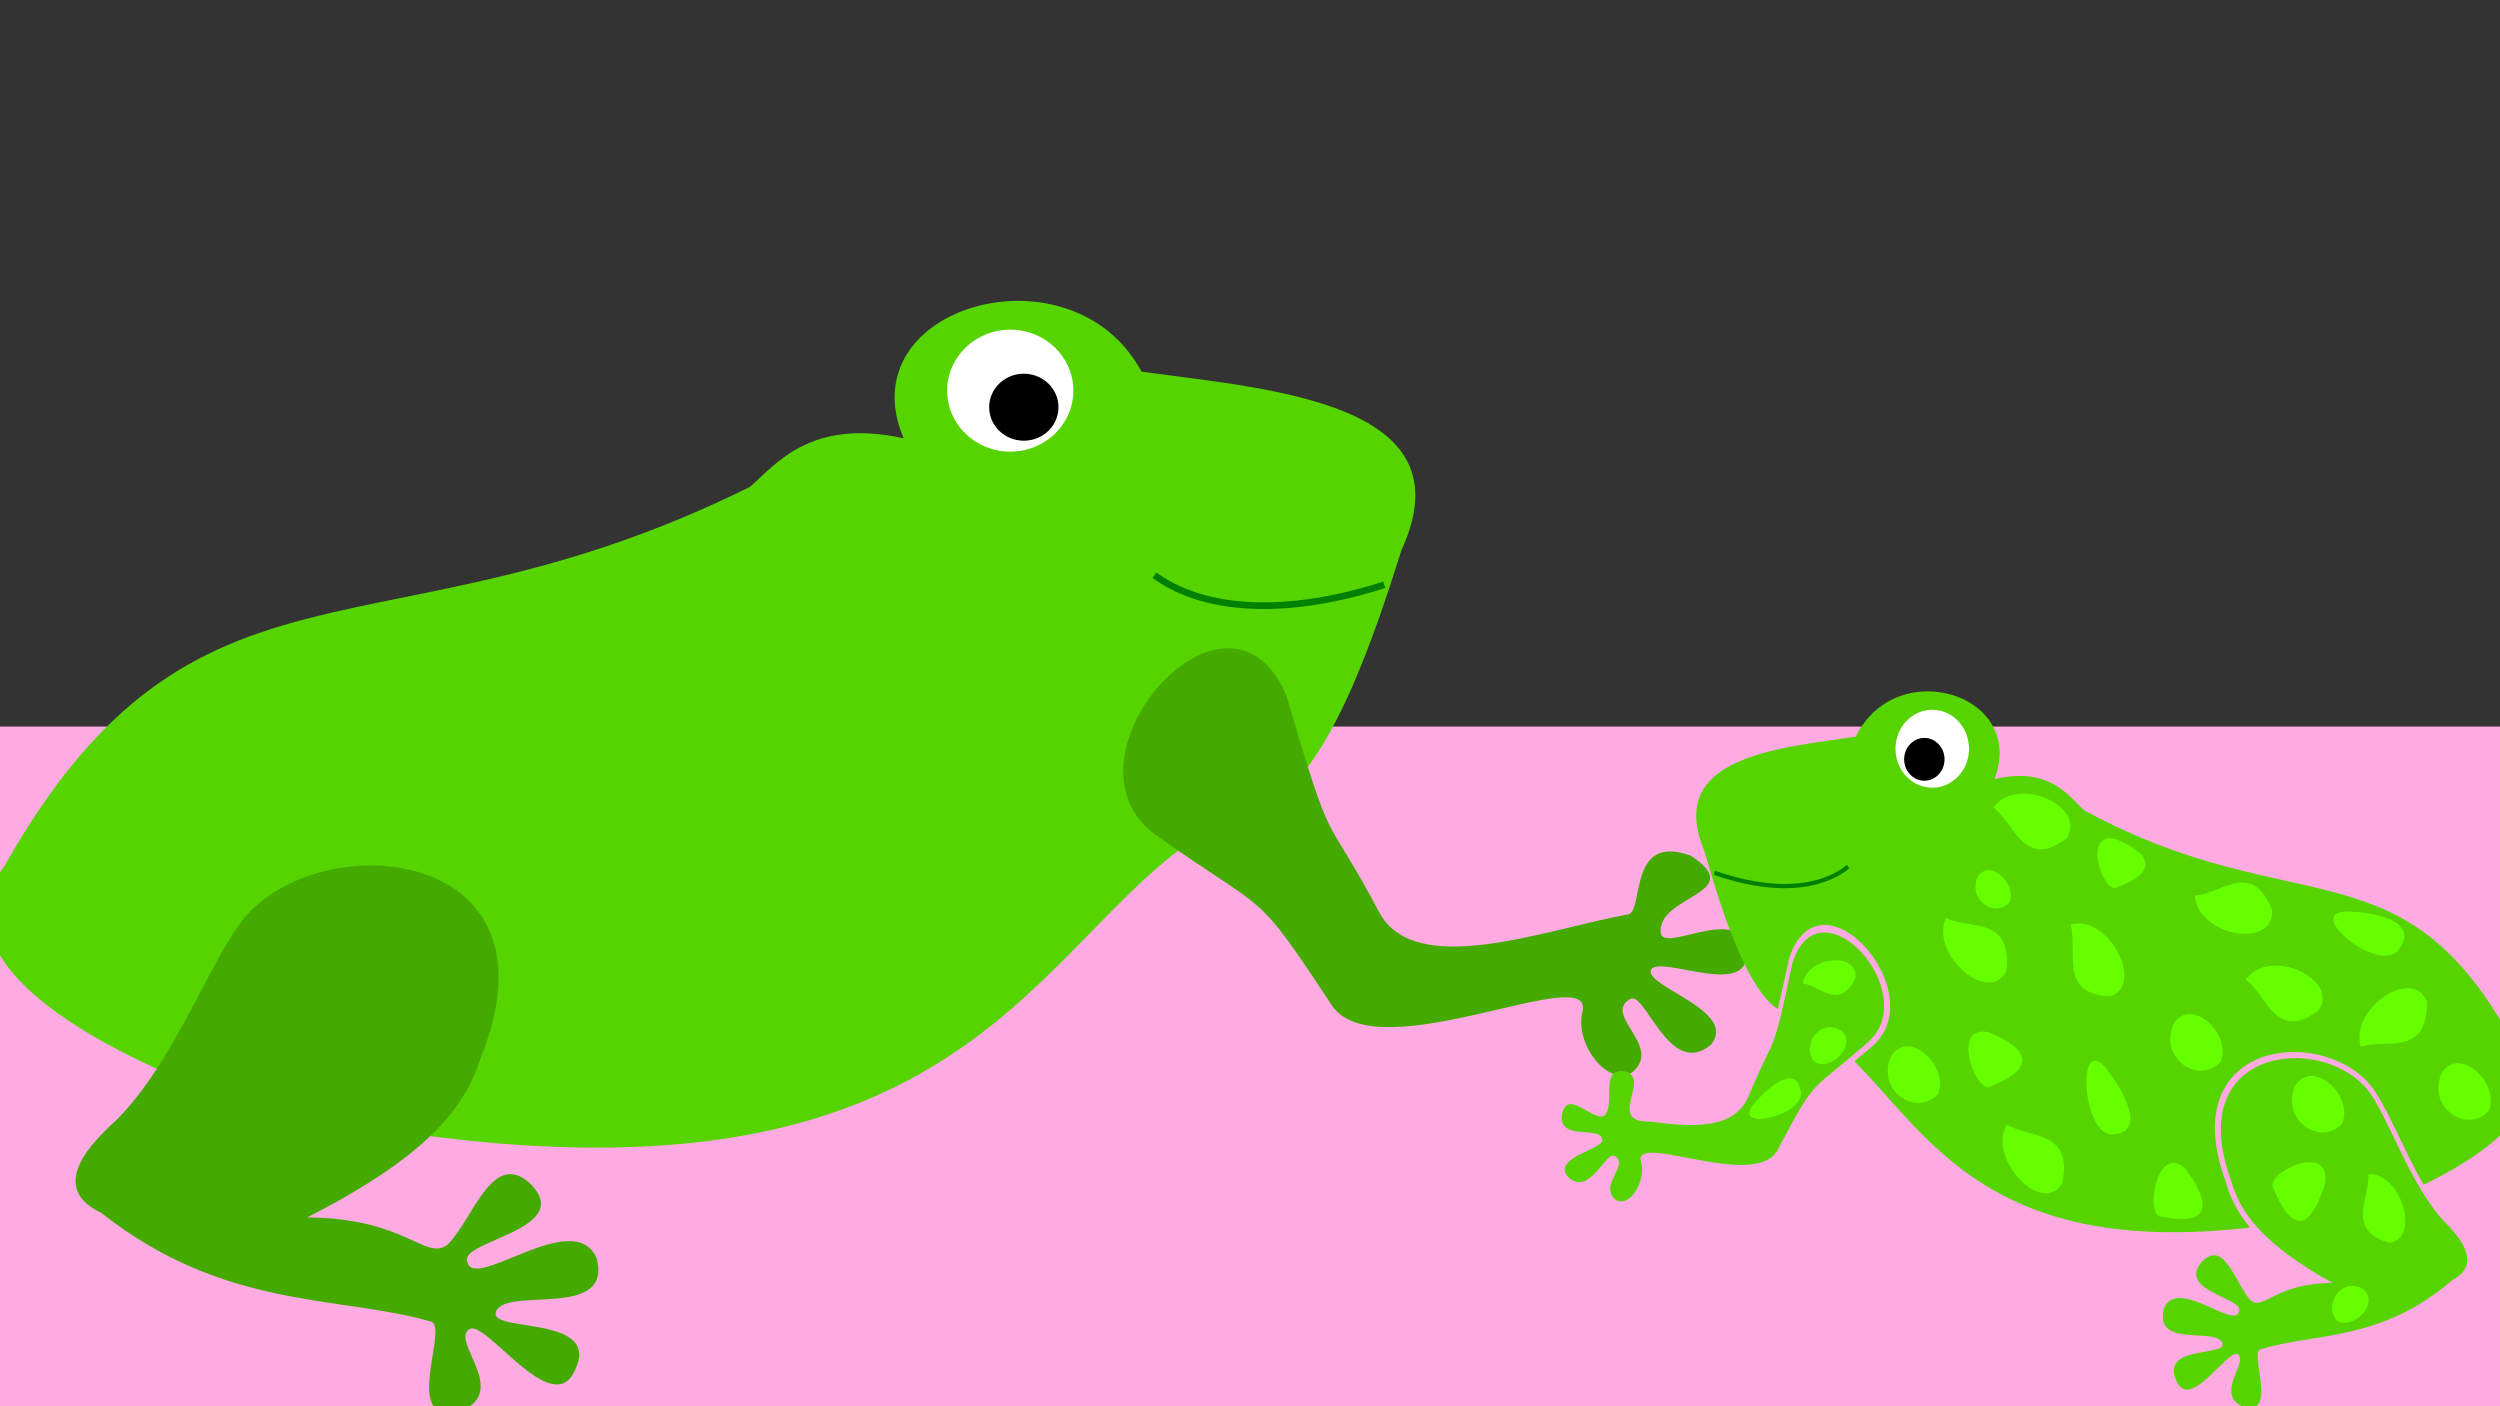 <?xml version="1.0" encoding="UTF-8" standalone="no"?>
<!-- Created with Inkscape (http://www.inkscape.org/) -->

<svg
   xmlns:i="http://ns.adobe.com/AdobeIllustrator/10.0/"
   xmlns:dc="http://purl.org/dc/elements/1.1/"
   xmlns:cc="http://creativecommons.org/ns#"
   xmlns:rdf="http://www.w3.org/1999/02/22-rdf-syntax-ns#"
   xmlns:svg="http://www.w3.org/2000/svg"
   xmlns="http://www.w3.org/2000/svg"
   xmlns:sodipodi="http://sodipodi.sourceforge.net/DTD/sodipodi-0.dtd"
   xmlns:inkscape="http://www.inkscape.org/namespaces/inkscape"
   width="960"
   height="540"
   id="svg2"
   version="1.1"
   inkscape:version="0.48.4 r9939"
   sodipodi:docname="s1v4.svg">
  <rect width="100%" height="100%" fill="#333333" stroke="none"/>
  <defs
     id="defs4">
    <inkscape:perspective
       inkscape:persp3d-origin="522.85714 : 381.42857 : 1"
       inkscape:vp_z="1168.5714 : 561.42857 : 1"
       inkscape:vp_y="0 : 1000 : 0"
       inkscape:vp_x="172.85714 : 581.42857 : 1"
       id="perspective10"
       sodipodi:type="inkscape:persp3d" />
  </defs>
  <sodipodi:namedview
     id="base"
     pagecolor="#ffffff"
     bordercolor="#666666"
     borderopacity="1.0"
     inkscape:pageopacity="0.0"
     inkscape:pageshadow="2"
     inkscape:zoom="1"
     inkscape:cx="416.80424"
     inkscape:cy="205.54323"
     inkscape:document-units="px"
     inkscape:current-layer="Layer_1"
     showgrid="false"
     inkscape:window-width="1366"
     inkscape:window-height="706"
     inkscape:window-x="-8"
     inkscape:window-y="-8"
     inkscape:window-maximized="1"
     inkscape:snap-page="true"
     showguides="true"
     inkscape:guide-bbox="true" />
  <g
     inkscape:label="Layer 1"
     inkscape:groupmode="layer"
     id="layer1"
     transform="translate(0,-512.362)"
     style="display:inline">
    <g
       i:dimmedPercent="50"
       i:layer="yes"
       i:rgbTrio="#4F008000FFFF"
       id="Layer_1"
       transform="translate(49.647,702.712)">
      <rect
         style="fill:#ffabe1;fill-opacity:1;stroke:none;stroke-opacity:1"
         id="rect5308"
         width="963"
         height="264"
         x="-49.647"
         y="88.65" />
      <g
         id="g3357"
         transform="matrix(2.643,0,0,2.555,-707.782,-1199.896)">
        <g
           id="g3359">
          <path
             inkscape:connector-curvature="0"
             style="fill:#55d400;fill-rule:evenodd;stroke:none"
             d="m 414.865,450.99 c 19.183,2.684 47.615,4.713 37.756,26.839 -3.216,10.51 -10.627,34.887 -20.069,38.14 -34.991,12.056 -33.686,71.768 -149.152,44.651 -7.813,-2.921 -46.455,-17.713 -33.662,-35.482 27.813,-50.805 54.987,-29.483 108.265,-56.862 3.7,-3.352 8.79,-10.358 22.29,-7.278 -8.186,-19.993 24.526,-29.431 34.572,-10.008 z"
             id="path3361"
             sodipodi:nodetypes="ccsccccc" />
          <path
             inkscape:connector-curvature="0"
             style="fill:#44aa00;fill-rule:evenodd;stroke:none"
             d="m 284.987,532.512 c 11.889,-13.369 45.946,-9.604 33.941,21.382 -2.287,7.788 -8.056,15.111 -25.294,24.204 14.361,0.093 17.115,6.536 20.369,4.131 3.819,-3.92 6.564,-14.611 12.176,-9.095 6.332,6.815 -10.504,8.465 -9.27,11.618 0.854,4.63 15.407,-8.248 18.752,-0.624 2.606,9.681 -13.89,4.022 -14.656,8.393 -0.225,2.857 15.628,0.311 11.459,8.719 -3.323,7.275 -13.075,-8.11 -15.296,-6.314 -2.788,1.841 6.502,9.8 -1.986,12.583 -7.801,1.249 -0.756,-13.275 -3.662,-13.788 -13.403,-3.958 -29.874,-1.667 -47.85,-16.345 -8.275,-4.035 -0.213,-11.384 1.2,-12.906 9.254,-8.521 14.811,-25.898 20.117,-31.96 z"
             id="path3363"
             sodipodi:nodetypes="ccccccccccccccc" />
          <path
             transform="translate(-1.528,-2.547)"
             style="fill:#ffffff;fill-opacity:1;stroke:none"
             d="m 406.487,456.386 c 0,5.064 -4.105,9.169 -9.169,9.169 -5.064,0 -9.169,-4.105 -9.169,-9.169 0,-5.064 4.105,-9.169 9.169,-9.169 5.064,0 9.169,4.105 9.169,9.169 z"
             id="path3365"
             inkscape:connector-curvature="0" />
          <path
             transform="translate(-1.042,-3.472)"
             style="fill:#000000;fill-opacity:1;stroke:none"
             d="m 403.839,459.799 c 0,2.781 -2.254,5.035 -5.035,5.035 -2.781,0 -5.035,-2.254 -5.035,-5.035 0,-2.781 2.254,-5.035 5.035,-5.035 2.781,0 5.035,2.254 5.035,5.035 z"
             id="path3367"
             inkscape:connector-curvature="0" />
          <path
             inkscape:connector-curvature="0"
             style="fill:#44aa00;fill-rule:evenodd;stroke:none"
             d="m 416.774,520.497 c -14.845,-11.451 10.544,-41.482 19.106,-20.925 7.062,24.886 5.273,16.55 13.471,32.578 5.174,10.27 24.345,2.625 35.937,0.455 2.801,0.222 -0.116,-12.453 9.37,-8.88 8.488,5.735 -4.911,5.917 -4.366,11.609 0.412,3.301 13.042,-5.378 12.418,3.868 -0.737,5.404 -12.296,-0.37 -13.783,1.591 -1.379,2.501 12.808,6.186 8.643,11.372 -6.104,5.238 -9.607,-8.62 -11.827,-6.823 -3.776,2.444 4.867,7.033 0.455,10.917 -3.486,2.366 -8.47,-4.155 -7.278,-9.098 1.889,-7.833 -29.882,9.06 -36.392,-0.91 -11.549,-18.108 -8.821,-13.295 -25.753,-25.755 z"
             id="path3369"
             sodipodi:nodetypes="cccccccccccscc" />
        </g>
        <path
           inkscape:connector-curvature="0"
           sodipodi:nodetypes="cc"
           id="path3371"
           d="m 450.136,483.017 c -14.684,4.86 -26.408,3.849 -33.379,-1.431"
           style="fill:none;stroke:#008000;stroke-width:1px;stroke-linecap:butt;stroke-linejoin:miter;stroke-opacity:1" />
      </g>
      <g
         id="g4095"
         transform="matrix(-1.54,0,0,1.632,1188.893,-762.303)">
        <path
           inkscape:connector-curvature="0"
           id="path4097"
           d="m 323.992,513.137 c -11.317,-0.22 -22.179,8.161 -17.062,20.656 -13.5,-3.079 -18.582,3.93 -22.281,7.281 -53.278,27.379 -80.437,6.07 -108.25,56.875 -9.654,13.41 9.956,25.085 23.531,31.281 5.348,-8.854 9.39,-19.024 13.281,-23.469 12.635,-14.209 48.821,-10.212 36.062,22.719 -1.066,3.632 -2.854,7.17 -6.062,10.812 64.534,7.067 79.961,-21.307 98.625,-39.125 -1.388,-1.086 -2.873,-2.23 -4.656,-3.688 -14.768,-12.641 13.125,-42.395 20.906,-20.656 1.25,5.446 2.119,9.126 2.875,12.094 8.605,-5.396 15.297,-27.428 18.312,-37.281 9.859,-22.126 -18.567,-24.16 -37.75,-26.844 -3.767,-7.284 -10.741,-10.524 -17.531,-10.656 z"
           style="fill:#55d400;fill-rule:evenodd;stroke:none" />
        <path
           transform="translate(-74.881,70.25)"
           d="m 406.487,456.386 c 0,5.064 -4.105,9.169 -9.169,9.169 -5.064,0 -9.169,-4.105 -9.169,-9.169 0,-5.064 4.105,-9.169 9.169,-9.169 5.064,0 9.169,4.105 9.169,9.169 z"
           sodipodi:ry="9.168869"
           sodipodi:rx="9.168869"
           sodipodi:cy="456.38568"
           sodipodi:cx="397.31766"
           id="path4099"
           style="fill:#ffffff;fill-opacity:1;stroke:none"
           sodipodi:type="arc" />
        <path
           transform="translate(-74.394,69.325)"
           d="m 403.839,459.799 c 0,2.781 -2.254,5.035 -5.035,5.035 -2.781,0 -5.035,-2.254 -5.035,-5.035 0,-2.781 2.254,-5.035 5.035,-5.035 2.781,0 5.035,2.254 5.035,5.035 z"
           sodipodi:ry="5.0349669"
           sodipodi:rx="5.0349669"
           sodipodi:cy="459.79868"
           sodipodi:cx="398.80411"
           id="path4101"
           style="fill:#000000;fill-opacity:1;stroke:none"
           sodipodi:type="arc" />
        <path
           inkscape:connector-curvature="0"
           sodipodi:nodetypes="cc"
           id="path4103"
           d="m 376.783,555.814 c -14.684,4.86 -26.408,3.849 -33.379,-1.431"
           style="fill:none;stroke:#008000;stroke-width:1px;stroke-linecap:butt;stroke-linejoin:miter;stroke-opacity:1" />
        <path
           inkscape:connector-curvature="0"
           sodipodi:nodetypes="ccccccccccccccc"
           id="path4105"
           d="m 214.019,606.74 c 11.889,-13.369 45.946,-9.604 33.941,21.382 -2.287,7.788 -8.056,15.111 -25.294,24.204 14.361,0.093 17.115,6.536 20.369,4.131 3.819,-3.92 6.564,-14.611 12.176,-9.095 6.332,6.815 -10.504,8.465 -9.27,11.618 0.854,4.63 15.407,-8.248 18.752,-0.624 2.606,9.681 -13.89,4.022 -14.656,8.393 -0.225,2.857 15.628,0.311 11.459,8.719 -3.323,7.275 -13.075,-8.11 -15.296,-6.314 -2.788,1.841 6.502,9.8 -1.986,12.583 -7.801,1.249 -0.756,-13.275 -3.662,-13.788 -13.403,-3.958 -29.874,-1.667 -47.85,-16.345 -8.275,-4.035 -0.213,-11.384 1.2,-12.906 9.254,-8.521 14.811,-25.898 20.117,-31.96 z"
           style="fill:#55d400;fill-opacity:1;fill-rule:evenodd;stroke:none" />
        <path
           inkscape:connector-curvature="0"
           sodipodi:nodetypes="cccccccccccscc"
           id="path4107"
           d="m 338.236,595.5 c -13.299,-11.535 12.12,-38.319 19.038,-18.587 5.28,23.71 4.052,15.799 10.873,31.266 3.412,7.989 13.539,7.606 24.523,6.196 11.313,0.211 -0.175,-9.763 6.166,-11.801 6.763,-1.244 2.449,7.789 5.307,10.353 2.715,1.79 9.862,-7.141 10.696,0.461 0.05,5.321 -9.442,2.087 -10.057,5.025 -1.427,2.27 12.706,4.278 8.522,8.915 -5.414,5.023 -9.573,-6.386 -11.752,-4.822 -3.671,2.088 4.184,6.856 -0.162,10.259 -3.395,2.03 -7.717,-4.351 -6.333,-8.921 2.193,-7.241 -28.501,6.883 -34.066,-2.814 -9.851,-17.597 -7.553,-12.939 -22.754,-25.531 z"
           style="fill:#55d400;fill-opacity:1;fill-rule:evenodd;stroke:none" />
        <path
           inkscape:connector-curvature="0"
           sodipodi:nodetypes="ccc"
           id="path4109"
           d="m 199.042,586.291 c 3.234,-8.722 19.497,1.519 16.54,10.467 -6.326,-2.054 -16.425,2.549 -16.54,-10.467 z"
           style="fill:#66ff00;fill-opacity:1;fill-rule:evenodd;stroke:none" />
        <path
           inkscape:connector-curvature="0"
           sodipodi:nodetypes="ccc"
           id="path4111"
           d="m 183.724,611.879 c -2.991,-6.356 7.031,-15.365 11.589,-9.148 4.041,8.238 -6.195,14.653 -11.589,9.148 z"
           style="fill:#66ff00;fill-opacity:1;fill-rule:evenodd;stroke:none" />
        <path
           inkscape:connector-curvature="0"
           sodipodi:nodetypes="ccc"
           id="path4113"
           d="m 250.576,600.332 c -2.991,-6.356 7.031,-15.365 11.589,-9.148 4.041,8.238 -6.195,14.653 -11.589,9.148 z"
           style="fill:#66ff00;fill-opacity:1;fill-rule:evenodd;stroke:none" />
        <path
           inkscape:connector-curvature="0"
           inkscape:transform-center-y="0.26239221"
           inkscape:transform-center-x="-2.2399326"
           sodipodi:nodetypes="ccc"
           id="path4115"
           d="m 226.036,588.152 c -5.137,-7.754 12.723,-14.851 18.207,-7.186 -5.389,3.899 -7.626,14.769 -18.207,7.186 z"
           style="fill:#66ff00;fill-opacity:1;fill-rule:evenodd;stroke:none" />
        <path
           inkscape:connector-curvature="0"
           inkscape:transform-center-y="-0.72095534"
           inkscape:transform-center-x="-1.9804148"
           sodipodi:nodetypes="ccc"
           id="path4117"
           d="m 237.66,564.674 c -0.295,9.297 18.629,5.948 19.266,-3.455 -6.634,-0.484 -14.25,-8.557 -19.266,3.455 z"
           style="fill:#66ff00;fill-opacity:1;fill-rule:evenodd;stroke:none" />
        <path
           inkscape:connector-curvature="0"
           sodipodi:nodetypes="ccc"
           id="path4119"
           d="m 321.024,607.918 c -2.991,-6.356 7.031,-15.365 11.589,-9.148 4.041,8.238 -6.195,14.653 -11.589,9.148 z"
           style="fill:#66ff00;fill-opacity:1;fill-rule:evenodd;stroke:none" />
        <path
           inkscape:connector-curvature="0"
           sodipodi:nodetypes="ccc"
           id="path4121"
           d="m 277.867,617.385 c -8.791,-0.083 -3.664,-9.361 0.425,-14.547 8.176,-11.065 7.149,13.956 -0.425,14.547 z"
           style="fill:#66ff00;fill-opacity:1;fill-rule:evenodd;stroke:none" />
        <path
           inkscape:connector-curvature="0"
           inkscape:transform-center-y="-1.5466073"
           inkscape:transform-center-x="-0.82014679"
           sodipodi:nodetypes="ccc"
           id="path4123"
           d="m 290.037,628.894 c 5.073,7.797 18.686,-5.769 13.832,-13.849 -5.72,3.395 -16.583,1.126 -13.832,13.849 z"
           style="fill:#66ff00;fill-opacity:1;fill-rule:evenodd;stroke:none" />
        <path
           inkscape:connector-curvature="0"
           sodipodi:nodetypes="ccc"
           id="path4125"
           d="m 206.384,574.225 c -5.709,-6.686 4.656,-8.91 11.252,-9.231 13.714,-1.097 -5.834,14.555 -11.252,9.231 z"
           style="fill:#66ff00;fill-opacity:1;fill-rule:evenodd;stroke:none" />
        <path
           inkscape:connector-curvature="0"
           inkscape:transform-center-y="-1.3349922"
           inkscape:transform-center-x="-0.75742509"
           sodipodi:nodetypes="ccc"
           id="path4127"
           d="m 278.008,584.895 c -8.822,-2.949 0.884,-19.536 9.925,-16.871 -1.847,6.39 3.082,16.333 -9.925,16.871 z"
           style="fill:#66ff00;fill-opacity:1;fill-rule:evenodd;stroke:none" />
        <path
           inkscape:connector-curvature="0"
           inkscape:transform-center-y="0.26239221"
           inkscape:transform-center-x="-2.2399326"
           sodipodi:nodetypes="ccc"
           id="path4129"
           d="m 288.918,547.687 c -5.137,-7.754 12.723,-14.851 18.207,-7.186 -5.389,3.899 -7.626,14.769 -18.207,7.186 z"
           style="fill:#66ff00;fill-opacity:1;fill-rule:evenodd;stroke:none" />
        <path
           inkscape:connector-curvature="0"
           inkscape:transform-center-y="-1.2816835"
           inkscape:transform-center-x="-1.0557613"
           sodipodi:nodetypes="ccc"
           id="path4131"
           d="m 303.946,578.907 c 4.304,8.246 19.151,-3.957 15.093,-12.463 -6.018,2.833 -16.615,-0.465 -15.093,12.463 z"
           style="fill:#66ff00;fill-opacity:1;fill-rule:evenodd;stroke:none" />
        <path
           inkscape:connector-curvature="0"
           sodipodi:nodetypes="ccc"
           id="path4133"
           d="m 303.207,562.815 c -2.019,-4.292 4.748,-10.375 7.826,-6.178 2.728,5.563 -4.184,9.894 -7.826,6.178 z"
           style="fill:#66ff00;fill-opacity:1;fill-rule:evenodd;stroke:none" />
        <path
           inkscape:connector-curvature="0"
           sodipodi:nodetypes="ccc"
           id="path4135"
           d="m 220.238,614.857 c -2.991,-6.356 7.031,-15.365 11.589,-9.148 4.041,8.238 -6.195,14.653 -11.589,9.148 z"
           style="fill:#66ff00;fill-opacity:1;fill-rule:evenodd;stroke:none" />
        <path
           inkscape:connector-curvature="0"
           sodipodi:nodetypes="ccc"
           id="path4137"
           d="m 276.318,559.251 c -12.87,-4.61 -5.285,-9.149 0.336,-11.364 8.725,-1.976 2.919,13.446 -0.336,11.364 z"
           style="fill:#66ff00;fill-opacity:1;fill-rule:evenodd;stroke:none" />
        <path
           inkscape:connector-curvature="0"
           inkscape:transform-center-y="-2.0884372"
           inkscape:transform-center-x="-0.75069225"
           sodipodi:nodetypes="ccc"
           id="path4139"
           d="m 208.502,642.846 c -7.994,-0.829 -2.924,-16.642 5.201,-16.093 -0.358,5.736 5.667,13.196 -5.201,16.093 z"
           style="fill:#66ff00;fill-opacity:1;fill-rule:evenodd;stroke:none" />
        <path
           inkscape:connector-curvature="0"
           sodipodi:nodetypes="ccc"
           id="path4141"
           d="m 221.584,661.203 c -4.132,2.328 -10.695,-3.975 -6.734,-7.352 5.348,-3.129 10.174,3.448 6.734,7.352 z"
           style="fill:#66ff00;fill-opacity:1;fill-rule:evenodd;stroke:none" />
        <path
           inkscape:connector-curvature="0"
           sodipodi:nodetypes="ccc"
           id="path4143"
           d="m 237.324,630.141 c -6.24,14.195 -10.772,5.251 -12.831,-1.284 -1.542,-10.029 15.446,-2.233 12.831,1.284 z"
           style="fill:#66ff00;fill-opacity:1;fill-rule:evenodd;stroke:none" />
        <path
           inkscape:connector-curvature="0"
           inkscape:transform-center-y="0.56656618"
           inkscape:transform-center-x="-1.9189036"
           sodipodi:nodetypes="ccc"
           id="path4145"
           d="m 341.551,580.497 c -0.67,-6.245 12.243,-4.949 13.148,1.35 -4.442,0.662 -9.162,6.484 -13.148,-1.35 z"
           style="fill:#66ff00;fill-opacity:1;fill-rule:evenodd;stroke:none" />
        <path
           inkscape:connector-curvature="0"
           sodipodi:nodetypes="ccc"
           id="path4147"
           d="m 351.813,600.318 c -4.132,2.328 -10.695,-3.975 -6.734,-7.352 5.348,-3.129 10.174,3.448 6.734,7.352 z"
           style="fill:#66ff00;fill-opacity:1;fill-rule:evenodd;stroke:none" />
        <path
           inkscape:connector-curvature="0"
           sodipodi:nodetypes="ccc"
           id="path4149"
           d="m 265.264,636.756 c -15,2.823 -10.254,-5.831 -6.09,-11.137 7.29,-6.828 10.401,11.306 6.09,11.137 z"
           style="fill:#66ff00;fill-opacity:1;fill-rule:evenodd;stroke:none" />
        <path
           inkscape:connector-curvature="0"
           sodipodi:nodetypes="ccc"
           id="path4151"
           d="m 307.763,606.034 c -14.277,-5.398 -5.72,-10.317 0.598,-12.679 9.779,-2.035 2.995,15.067 -0.598,12.679 z"
           style="fill:#66ff00;fill-opacity:1;fill-rule:evenodd;stroke:none" />
        <path
           inkscape:connector-curvature="0"
           sodipodi:nodetypes="ccc"
           id="path4155"
           d="m 355.172,607.524 c 1.063,-6.727 7.589,-1.743 11.098,1.979 7.548,7.522 -11.506,3.891 -11.098,-1.979 z"
           style="fill:#66ff00;fill-opacity:1;fill-rule:evenodd;stroke:none" />
      </g>
    </g>
  </g>
</svg>

